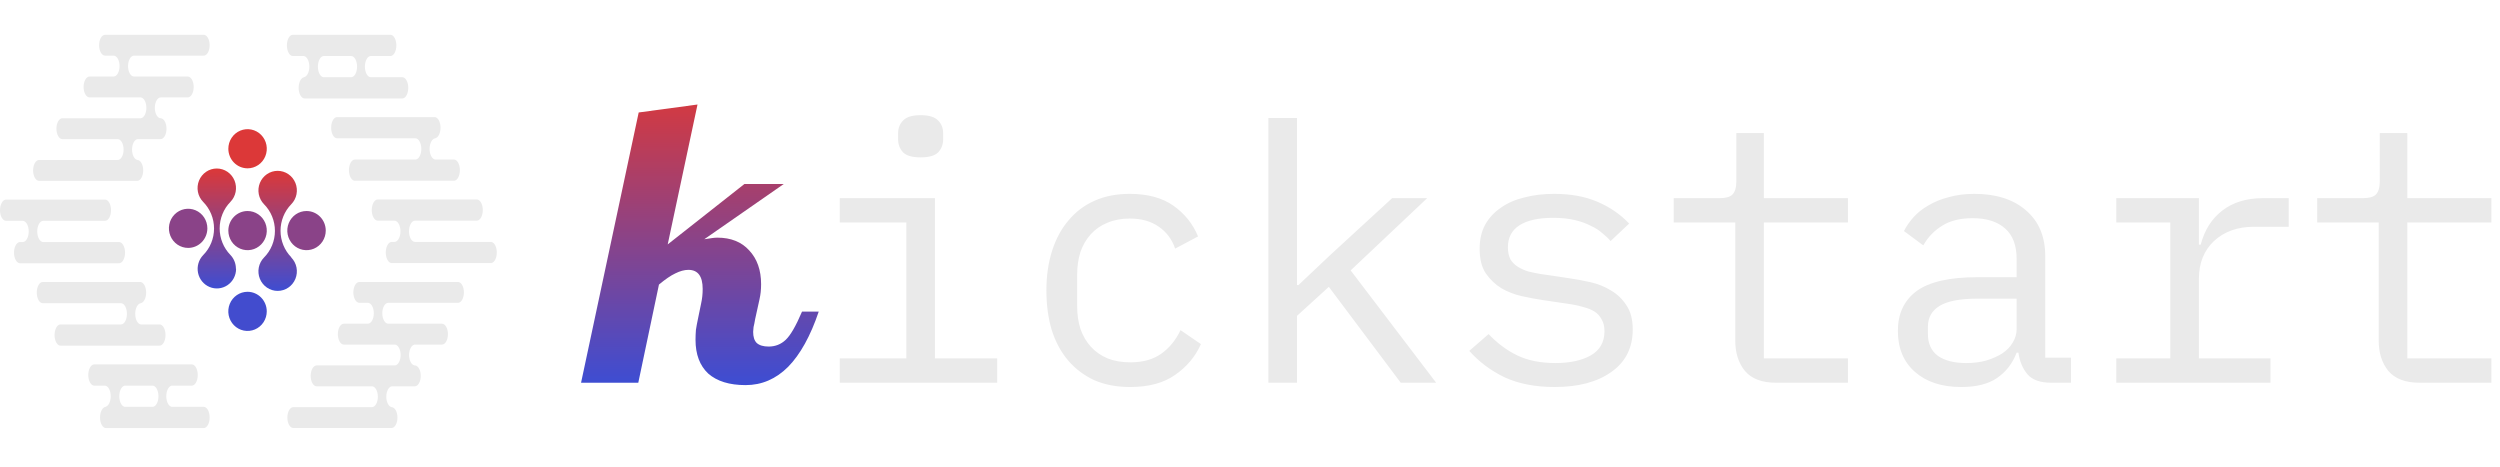 <svg width="712" height="133" viewBox="0 0 712 133" fill="none" xmlns="http://www.w3.org/2000/svg">
<path d="M198.651 29.766L190.162 69.609L212.008 52.404H223.213L200.575 68.138C201.632 67.987 202.386 67.874 202.839 67.798C203.367 67.723 203.858 67.685 204.311 67.685C208.159 67.685 211.177 68.892 213.366 71.307C215.63 73.722 216.762 76.929 216.762 80.928C216.762 81.683 216.724 82.438 216.648 83.192C216.573 83.871 216.46 84.551 216.309 85.23L215.064 90.889C214.913 91.795 214.762 92.549 214.611 93.153C214.535 93.757 214.498 94.21 214.498 94.511C214.498 95.945 214.837 97.002 215.516 97.681C216.271 98.36 217.403 98.7 218.912 98.7C220.799 98.7 222.421 98.058 223.779 96.775C225.138 95.493 226.685 92.814 228.42 88.739H233.174C230.835 95.681 227.93 100.926 224.459 104.472C220.987 107.944 216.95 109.679 212.347 109.679C207.744 109.679 204.197 108.585 201.707 106.397C199.292 104.133 198.085 100.926 198.085 96.775C198.085 95.87 198.123 94.927 198.198 93.945C198.349 92.965 198.538 91.946 198.764 90.889L199.67 86.475C199.821 85.796 199.934 85.117 200.009 84.437C200.085 83.758 200.122 83.041 200.122 82.287C200.122 80.476 199.783 79.117 199.104 78.212C198.425 77.306 197.406 76.854 196.048 76.854C194.916 76.854 193.671 77.193 192.312 77.872C191.029 78.476 189.482 79.532 187.671 81.042L181.785 109H165.486L181.899 32.03L198.651 29.766Z" fill="url(#paint0_linear_853_189)"/>
<path d="M262.194 44.82C259.817 44.82 258.153 44.345 257.202 43.394C256.252 42.376 255.776 41.119 255.776 39.625V37.995C255.776 36.501 256.252 35.278 257.202 34.328C258.153 33.309 259.817 32.8 262.194 32.8C264.571 32.8 266.235 33.309 267.186 34.328C268.137 35.278 268.612 36.501 268.612 37.995V39.625C268.612 41.119 268.137 42.376 267.186 43.394C266.235 44.345 264.571 44.82 262.194 44.82ZM239.171 102.073H258.119V63.361H239.171V56.434H266.269V102.073H283.995V109H239.171V102.073ZM321.852 110.222C318.048 110.222 314.653 109.577 311.664 108.287C308.744 106.929 306.265 105.061 304.228 102.684C302.19 100.307 300.628 97.421 299.542 94.025C298.523 90.629 298.013 86.86 298.013 82.717C298.013 78.574 298.557 74.805 299.643 71.409C300.73 68.013 302.292 65.127 304.33 62.75C306.367 60.305 308.846 58.437 311.766 57.147C314.687 55.857 318.014 55.211 321.75 55.211C326.843 55.211 330.986 56.332 334.178 58.573C337.37 60.814 339.713 63.735 341.207 67.334L334.687 70.798C333.737 68.081 332.141 65.976 329.899 64.482C327.726 62.988 325.01 62.241 321.75 62.241C319.373 62.241 317.233 62.648 315.332 63.463C313.498 64.21 311.936 65.297 310.646 66.723C309.355 68.149 308.37 69.847 307.691 71.817C307.08 73.786 306.774 75.925 306.774 78.235V87.199C306.774 89.508 307.08 91.648 307.691 93.617C308.37 95.587 309.355 97.285 310.646 98.711C311.936 100.137 313.532 101.258 315.434 102.073C317.335 102.82 319.509 103.193 321.953 103.193C325.485 103.193 328.405 102.378 330.714 100.748C333.024 99.118 334.857 96.877 336.216 94.025L342.022 97.998C340.46 101.529 338.015 104.45 334.687 106.759C331.428 109.068 327.149 110.222 321.852 110.222ZM361.236 33.614H369.386V81.189H369.794L378.962 72.53L396.484 56.434H406.468L384.667 77.012L409.015 109H398.929L378.453 81.698L369.386 89.95V109H361.236V33.614ZM442.796 110.222C437.295 110.222 432.541 109.306 428.534 107.472C424.595 105.57 421.233 103.057 418.449 99.933L423.95 95.145C426.463 97.794 429.213 99.832 432.202 101.258C435.19 102.684 438.789 103.397 443 103.397C447.075 103.397 450.403 102.684 452.984 101.258C455.632 99.764 456.957 97.454 456.957 94.33C456.957 92.972 456.685 91.852 456.142 90.969C455.666 90.018 454.987 89.271 454.104 88.727C453.221 88.184 452.236 87.777 451.15 87.505C450.063 87.165 448.909 86.894 447.686 86.69L439.435 85.468C437.601 85.196 435.597 84.822 433.424 84.347C431.319 83.871 429.383 83.124 427.617 82.106C425.852 81.019 424.357 79.593 423.135 77.827C421.98 76.061 421.403 73.752 421.403 70.9C421.403 68.251 421.912 65.976 422.931 64.074C424.018 62.105 425.512 60.475 427.414 59.184C429.315 57.826 431.556 56.841 434.137 56.23C436.718 55.551 439.536 55.211 442.593 55.211C447.347 55.211 451.455 55.959 454.919 57.453C458.451 58.947 461.473 61.018 463.986 63.667L458.688 68.659C458.077 67.912 457.296 67.164 456.345 66.417C455.462 65.602 454.342 64.889 452.984 64.278C451.693 63.599 450.165 63.056 448.399 62.648C446.634 62.241 444.596 62.037 442.287 62.037C438.144 62.037 434.952 62.75 432.711 64.176C430.538 65.602 429.451 67.674 429.451 70.39C429.451 71.749 429.689 72.903 430.164 73.854C430.707 74.737 431.421 75.45 432.303 75.993C433.186 76.537 434.171 76.978 435.258 77.318C436.412 77.589 437.567 77.827 438.721 78.031L446.973 79.253C448.875 79.525 450.878 79.898 452.984 80.374C455.089 80.849 457.024 81.63 458.79 82.717C460.556 83.736 462.016 85.128 463.171 86.894C464.393 88.659 465.004 90.969 465.004 93.821C465.004 99.05 462.967 103.091 458.892 105.944C454.885 108.796 449.52 110.222 442.796 110.222ZM505.816 109C501.809 109 498.854 107.879 496.953 105.638C495.119 103.397 494.202 100.511 494.202 96.979V63.361H476.68V56.434H489.72C491.485 56.434 492.708 56.094 493.387 55.415C494.134 54.668 494.508 53.412 494.508 51.646V37.893H502.352V56.434H526.292V63.361H502.352V102.073H526.292V109H505.816ZM584.217 109C581.025 109 578.75 108.185 577.392 106.555C576.034 104.925 575.185 102.888 574.845 100.443H574.336C573.181 103.499 571.314 105.91 568.733 107.676C566.22 109.374 562.824 110.222 558.546 110.222C553.044 110.222 548.664 108.796 545.404 105.944C542.144 103.091 540.514 99.186 540.514 94.228C540.514 89.339 542.28 85.569 545.812 82.921C549.411 80.272 555.184 78.948 563.13 78.948H574.336V73.752C574.336 69.881 573.249 66.995 571.076 65.093C568.903 63.123 565.812 62.139 561.806 62.139C558.274 62.139 555.388 62.852 553.146 64.278C550.905 65.636 549.105 67.504 547.747 69.881L542.246 65.806C542.925 64.448 543.842 63.123 544.997 61.833C546.151 60.543 547.577 59.422 549.275 58.471C550.973 57.453 552.909 56.672 555.082 56.128C557.255 55.517 559.666 55.211 562.315 55.211C568.495 55.211 573.385 56.773 576.984 59.898C580.652 63.022 582.486 67.368 582.486 72.937V101.869H589.82V109H584.217ZM559.972 103.397C562.077 103.397 563.979 103.159 565.677 102.684C567.442 102.141 568.971 101.461 570.261 100.646C571.551 99.764 572.536 98.745 573.215 97.59C573.962 96.368 574.336 95.077 574.336 93.719V85.06H563.13C558.24 85.06 554.674 85.739 552.433 87.097C550.192 88.456 549.071 90.425 549.071 93.006V95.145C549.071 97.862 550.022 99.933 551.924 101.36C553.893 102.718 556.576 103.397 559.972 103.397ZM602.718 102.073H618.101V63.361H602.718V56.434H626.251V69.677H626.76C627.847 65.534 629.884 62.309 632.873 59.999C635.929 57.622 639.8 56.434 644.486 56.434H651.821V64.584H641.939C637.253 64.584 633.45 65.942 630.53 68.659C627.677 71.375 626.251 74.941 626.251 79.355V102.073H646.625V109H602.718V102.073ZM689.066 109C685.059 109 682.105 107.879 680.203 105.638C678.37 103.397 677.453 100.511 677.453 96.979V63.361H659.931V56.434H672.971C674.736 56.434 675.959 56.094 676.638 55.415C677.385 54.668 677.759 53.412 677.759 51.646V37.893H685.603V56.434H709.543V63.361H685.603V102.073H709.543V109H689.066Z" fill="#EAEAEA"/>
<path d="M25.14 106.807C25.143 107.608 25.322 108.375 25.64 108.941C25.957 109.507 26.386 109.828 26.834 109.833H29.972C30.397 109.892 30.794 110.236 31.084 110.795C31.373 111.354 31.534 112.088 31.534 112.849C31.534 113.61 31.373 114.344 31.084 114.903C30.794 115.462 30.397 115.805 29.972 115.865H30.181C29.732 115.865 29.301 116.184 28.983 116.751C28.666 117.319 28.487 118.088 28.487 118.891C28.487 119.693 28.666 120.463 28.983 121.03C29.301 121.598 29.732 121.917 30.181 121.917H58.013C58.463 121.917 58.894 121.598 59.211 121.03C59.529 120.463 59.708 119.693 59.708 118.891C59.708 118.088 59.529 117.319 59.211 116.751C58.894 116.184 58.463 115.865 58.013 115.865H49.186C48.953 115.898 48.718 115.844 48.498 115.708C48.277 115.571 48.074 115.354 47.903 115.071C47.731 114.788 47.594 114.444 47.5 114.062C47.407 113.679 47.358 113.266 47.358 112.849C47.358 112.432 47.407 112.019 47.5 111.636C47.594 111.254 47.731 110.91 47.903 110.627C48.074 110.344 48.277 110.127 48.498 109.99C48.718 109.853 48.953 109.8 49.186 109.833H54.624C55.074 109.833 55.505 109.514 55.823 108.946C56.14 108.379 56.319 107.609 56.319 106.807C56.319 106.004 56.14 105.235 55.823 104.667C55.505 104.1 55.074 103.781 54.624 103.781H26.814C26.368 103.791 25.942 104.114 25.629 104.68C25.316 105.247 25.14 106.011 25.14 106.807ZM45.128 112.839C45.129 113.238 45.086 113.632 45.001 114C44.917 114.369 44.792 114.703 44.634 114.985C44.477 115.266 44.289 115.489 44.083 115.64C43.877 115.791 43.656 115.868 43.433 115.865H35.798C35.565 115.898 35.331 115.844 35.11 115.708C34.889 115.571 34.687 115.354 34.515 115.071C34.343 114.788 34.206 114.444 34.113 114.062C34.019 113.679 33.971 113.266 33.971 112.849C33.971 112.432 34.019 112.019 34.113 111.636C34.206 111.254 34.343 110.91 34.515 110.627C34.687 110.344 34.889 110.127 35.11 109.99C35.331 109.853 35.565 109.8 35.798 109.833H43.433C43.655 109.83 43.875 109.906 44.081 110.056C44.286 110.206 44.473 110.427 44.631 110.707C44.788 110.986 44.913 111.318 44.998 111.684C45.084 112.05 45.128 112.443 45.128 112.839Z" fill="#EAEAEA"/>
<path d="M81.705 12.93C81.708 13.731 81.887 14.498 82.204 15.064C82.522 15.63 82.951 15.951 83.4 15.956L86.537 15.956C86.962 16.015 87.359 16.359 87.648 16.918C87.938 17.477 88.099 18.211 88.099 18.972C88.099 19.733 87.938 20.467 87.648 21.026C87.359 21.585 86.962 21.928 86.537 21.988H86.746C86.297 21.988 85.866 22.307 85.548 22.874C85.231 23.442 85.052 24.212 85.052 25.014C85.052 25.816 85.231 26.586 85.548 27.153C85.866 27.721 86.297 28.04 86.746 28.04L114.578 28.04C115.028 28.04 115.459 27.721 115.776 27.153C116.094 26.586 116.273 25.816 116.273 25.014C116.273 24.212 116.094 23.442 115.776 22.874C115.459 22.307 115.028 21.988 114.578 21.988H105.751C105.518 22.021 105.283 21.967 105.063 21.831C104.842 21.694 104.639 21.477 104.468 21.194C104.296 20.911 104.159 20.567 104.065 20.185C103.972 19.802 103.923 19.389 103.923 18.972C103.923 18.555 103.972 18.142 104.065 17.759C104.159 17.377 104.296 17.033 104.468 16.75C104.639 16.467 104.842 16.25 105.063 16.113C105.283 15.976 105.518 15.923 105.751 15.956H111.189C111.639 15.956 112.07 15.637 112.388 15.069C112.705 14.502 112.884 13.732 112.884 12.93C112.884 12.127 112.705 11.358 112.388 10.79C112.07 10.223 111.639 9.904 111.189 9.904L83.379 9.904C82.933 9.914 82.507 10.237 82.194 10.803C81.881 11.37 81.705 12.134 81.705 12.93ZM101.693 18.962C101.694 19.36 101.651 19.755 101.566 20.123C101.482 20.492 101.357 20.826 101.199 21.108C101.042 21.389 100.854 21.612 100.648 21.763C100.442 21.914 100.221 21.991 99.998 21.988L92.363 21.988C92.13 22.021 91.896 21.967 91.675 21.831C91.454 21.694 91.251 21.477 91.08 21.194C90.908 20.911 90.771 20.567 90.678 20.185C90.584 19.802 90.535 19.389 90.535 18.972C90.535 18.555 90.584 18.142 90.678 17.759C90.771 17.377 90.908 17.033 91.08 16.75C91.251 16.467 91.454 16.25 91.675 16.113C91.896 15.976 92.13 15.923 92.363 15.956L99.998 15.956C100.22 15.953 100.44 16.029 100.646 16.179C100.851 16.329 101.038 16.55 101.196 16.83C101.353 17.109 101.478 17.442 101.563 17.807C101.649 18.173 101.693 18.566 101.693 18.962Z" fill="#EAEAEA"/>
<path d="M10.475 83.339C10.475 83.734 10.519 84.125 10.604 84.49C10.689 84.855 10.813 85.187 10.97 85.466C11.127 85.746 11.313 85.968 11.518 86.119C11.723 86.27 11.943 86.348 12.165 86.348H34.45C34.901 86.348 35.333 86.666 35.652 87.234C35.971 87.802 36.15 88.572 36.15 89.375C36.15 90.178 35.971 90.948 35.652 91.516C35.333 92.083 34.901 92.402 34.45 92.402H17.372C17.138 92.369 16.903 92.423 16.681 92.56C16.459 92.697 16.256 92.913 16.084 93.197C15.912 93.481 15.774 93.824 15.68 94.207C15.586 94.589 15.538 95.002 15.538 95.42C15.538 95.838 15.586 96.251 15.68 96.633C15.774 97.016 15.912 97.36 16.084 97.643C16.256 97.927 16.459 98.144 16.681 98.28C16.903 98.417 17.138 98.471 17.372 98.438H45.304C45.537 98.471 45.773 98.417 45.994 98.28C46.216 98.144 46.419 97.927 46.591 97.643C46.764 97.36 46.901 97.016 46.995 96.633C47.089 96.251 47.138 95.838 47.138 95.42C47.138 95.002 47.089 94.589 46.995 94.207C46.901 93.824 46.764 93.481 46.591 93.197C46.419 92.913 46.216 92.697 45.994 92.56C45.773 92.423 45.537 92.369 45.304 92.402H40.213C39.762 92.402 39.329 92.083 39.01 91.516C38.691 90.948 38.512 90.178 38.512 89.375C38.512 88.572 38.691 87.802 39.01 87.234C39.329 86.666 39.762 86.348 40.213 86.348H40.055C40.482 86.288 40.88 85.944 41.17 85.385C41.461 84.825 41.622 84.091 41.622 83.33C41.622 82.568 41.461 81.834 41.17 81.275C40.88 80.716 40.482 80.372 40.055 80.312H12.113C11.672 80.336 11.254 80.666 10.948 81.232C10.642 81.798 10.472 82.554 10.475 83.339Z" fill="#EAEAEA"/>
<path d="M94.314 36.377C94.314 36.773 94.357 37.164 94.442 37.529C94.527 37.894 94.652 38.225 94.808 38.505C94.966 38.784 95.152 39.006 95.357 39.157C95.562 39.308 95.782 39.386 96.004 39.386L118.288 39.386C118.739 39.386 119.172 39.705 119.491 40.273C119.81 40.84 119.989 41.61 119.989 42.413C119.989 43.216 119.81 43.986 119.491 44.554C119.172 45.122 118.739 45.44 118.288 45.44L101.21 45.44C100.976 45.408 100.741 45.462 100.519 45.598C100.298 45.735 100.094 45.952 99.922 46.235C99.75 46.519 99.612 46.863 99.519 47.245C99.424 47.628 99.376 48.041 99.376 48.458C99.376 48.876 99.424 49.289 99.519 49.672C99.612 50.054 99.75 50.398 99.922 50.681C100.094 50.965 100.298 51.182 100.519 51.319C100.741 51.456 100.976 51.509 101.21 51.476L129.142 51.476C129.376 51.509 129.611 51.456 129.833 51.319C130.054 51.182 130.257 50.965 130.43 50.681C130.602 50.398 130.739 50.054 130.834 49.672C130.927 49.289 130.976 48.876 130.976 48.458C130.976 48.041 130.927 47.628 130.834 47.245C130.739 46.863 130.602 46.519 130.43 46.235C130.257 45.952 130.054 45.735 129.833 45.598C129.611 45.462 129.376 45.408 129.142 45.44H124.051C123.6 45.44 123.167 45.122 122.849 44.554C122.53 43.986 122.351 43.216 122.351 42.413C122.351 41.61 122.53 40.84 122.849 40.273C123.167 39.705 123.6 39.386 124.051 39.386H123.894C124.32 39.326 124.718 38.982 125.009 38.423C125.299 37.864 125.461 37.13 125.461 36.368C125.461 35.606 125.299 34.873 125.009 34.313C124.718 33.754 124.32 33.41 123.894 33.35L95.951 33.35C95.51 33.375 95.092 33.705 94.786 34.27C94.48 34.836 94.311 35.592 94.314 36.377Z" fill="#EAEAEA"/>
<path d="M0 59.867C0 60.669 0.181 61.438 0.503 62.005C0.825 62.572 1.261 62.891 1.716 62.891H6.463C6.918 62.891 7.354 63.21 7.676 63.777C7.998 64.344 8.179 65.113 8.179 65.915C8.179 66.717 7.998 67.486 7.676 68.053C7.354 68.621 6.918 68.939 6.463 68.939H5.573C5.142 68.999 4.74 69.343 4.447 69.901C4.154 70.46 3.991 71.193 3.991 71.954C3.991 72.715 4.154 73.448 4.447 74.007C4.74 74.566 5.142 74.909 5.573 74.969H33.764C34 75.001 34.237 74.948 34.461 74.811C34.685 74.674 34.89 74.458 35.064 74.175C35.237 73.892 35.376 73.548 35.471 73.166C35.566 72.784 35.615 72.371 35.615 71.954C35.615 71.537 35.566 71.124 35.471 70.742C35.376 70.36 35.237 70.016 35.064 69.733C34.89 69.45 34.685 69.233 34.461 69.097C34.237 68.96 34 68.906 33.764 68.939H12.321C11.866 68.939 11.429 68.621 11.108 68.053C10.786 67.486 10.605 66.717 10.605 65.915C10.605 65.113 10.786 64.344 11.108 63.777C11.429 63.21 11.866 62.891 12.321 62.891H29.908C30.363 62.891 30.799 62.572 31.121 62.005C31.443 61.438 31.624 60.669 31.624 59.867C31.624 59.065 31.443 58.296 31.121 57.728C30.799 57.161 30.363 56.843 29.908 56.843H1.716C1.262 56.848 0.827 57.168 0.506 57.734C0.184 58.3 0.003 59.066 0 59.867Z" fill="#EAEAEA"/>
<path d="M105.875 59.825C105.875 60.627 106.055 61.396 106.377 61.963C106.699 62.53 107.136 62.849 107.591 62.849H112.337C112.792 62.849 113.229 63.168 113.551 63.735C113.872 64.302 114.053 65.071 114.053 65.873C114.053 66.675 113.872 67.444 113.551 68.011C113.229 68.579 112.792 68.897 112.337 68.897H111.447C111.017 68.957 110.615 69.301 110.321 69.859C110.028 70.418 109.866 71.151 109.866 71.912C109.866 72.673 110.028 73.406 110.321 73.965C110.615 74.524 111.017 74.867 111.447 74.927L139.638 74.927C139.874 74.96 140.112 74.906 140.335 74.769C140.559 74.633 140.764 74.416 140.938 74.133C141.112 73.85 141.251 73.506 141.346 73.124C141.44 72.742 141.489 72.329 141.489 71.912C141.489 71.495 141.44 71.082 141.346 70.7C141.251 70.318 141.112 69.974 140.938 69.691C140.764 69.408 140.559 69.192 140.335 69.055C140.112 68.918 139.874 68.865 139.638 68.897L118.196 68.897C117.74 68.897 117.304 68.579 116.982 68.011C116.66 67.444 116.479 66.675 116.479 65.873C116.479 65.071 116.66 64.302 116.982 63.735C117.304 63.168 117.74 62.849 118.196 62.849L135.782 62.849C136.237 62.849 136.674 62.53 136.996 61.963C137.318 61.396 137.498 60.627 137.498 59.825C137.498 59.023 137.318 58.254 136.996 57.687C136.674 57.12 136.237 56.801 135.782 56.801L107.591 56.801C107.137 56.806 106.702 57.126 106.38 57.692C106.059 58.258 105.877 59.025 105.875 59.825Z" fill="#EAEAEA"/>
<path d="M28.22 12.889C28.222 13.674 28.403 14.427 28.722 14.98C29.04 15.534 29.472 15.845 29.921 15.845H32.348C32.799 15.845 33.232 16.159 33.551 16.716C33.87 17.274 34.049 18.031 34.049 18.82C34.049 19.609 33.87 20.366 33.551 20.924C33.232 21.482 32.799 21.795 32.348 21.795H25.509C25.058 21.795 24.625 22.109 24.306 22.667C23.987 23.224 23.808 23.981 23.808 24.77C23.808 25.559 23.987 26.316 24.306 26.874C24.625 27.432 25.058 27.745 25.509 27.745L40.121 27.745C40.547 27.804 40.946 28.142 41.236 28.692C41.527 29.242 41.689 29.963 41.689 30.711C41.689 31.46 41.527 32.181 41.236 32.731C40.946 33.28 40.547 33.618 40.121 33.677H17.768C17.317 33.677 16.884 33.99 16.565 34.549C16.246 35.106 16.066 35.863 16.066 36.652C16.066 37.441 16.246 38.198 16.565 38.756C16.884 39.314 17.317 39.627 17.768 39.627H33.367C33.6 39.595 33.836 39.648 34.057 39.782C34.279 39.917 34.483 40.13 34.655 40.408C34.828 40.687 34.965 41.025 35.059 41.401C35.153 41.777 35.202 42.183 35.202 42.593C35.202 43.003 35.153 43.409 35.059 43.785C34.965 44.161 34.828 44.499 34.655 44.778C34.483 45.056 34.279 45.269 34.057 45.404C33.836 45.538 33.6 45.591 33.367 45.559H11.129C10.678 45.559 10.245 45.872 9.926 46.43C9.607 46.988 9.428 47.745 9.428 48.534C9.428 49.323 9.607 50.08 9.926 50.638C10.245 51.196 10.678 51.509 11.129 51.509H39.081C39.532 51.509 39.965 51.196 40.284 50.638C40.603 50.08 40.782 49.323 40.782 48.534C40.782 47.745 40.603 46.988 40.284 46.43C39.965 45.872 39.532 45.559 39.081 45.559H39.175C38.748 45.5 38.35 45.162 38.059 44.612C37.769 44.063 37.607 43.342 37.607 42.593C37.607 41.844 37.769 41.123 38.059 40.574C38.35 40.024 38.748 39.686 39.175 39.627H45.719C46.17 39.627 46.603 39.314 46.922 38.756C47.242 38.198 47.421 37.441 47.421 36.652C47.421 35.863 47.242 35.106 46.922 34.549C46.603 33.99 46.17 33.677 45.719 33.677H45.929C45.695 33.709 45.46 33.657 45.238 33.522C45.017 33.388 44.813 33.174 44.641 32.896C44.468 32.617 44.331 32.279 44.237 31.904C44.143 31.528 44.094 31.122 44.094 30.711C44.094 30.301 44.143 29.895 44.237 29.519C44.331 29.143 44.468 28.805 44.641 28.526C44.813 28.248 45.017 28.035 45.238 27.9C45.46 27.766 45.695 27.713 45.929 27.745H53.461C53.912 27.745 54.345 27.432 54.664 26.874C54.983 26.316 55.162 25.559 55.162 24.77C55.162 23.981 54.983 23.224 54.664 22.667C54.345 22.109 53.912 21.795 53.461 21.795H38.167C37.715 21.795 37.283 21.482 36.964 20.924C36.645 20.366 36.465 19.609 36.465 18.82C36.465 18.031 36.645 17.274 36.964 16.716C37.283 16.159 37.715 15.845 38.167 15.845L57.872 15.845C58.106 15.877 58.342 15.825 58.563 15.69C58.785 15.556 58.989 15.343 59.161 15.064C59.333 14.786 59.471 14.448 59.565 14.072C59.659 13.696 59.708 13.29 59.708 12.879C59.708 12.469 59.659 12.063 59.565 11.687C59.471 11.311 59.333 10.973 59.161 10.695C58.989 10.416 58.785 10.203 58.563 10.068C58.342 9.934 58.106 9.881 57.872 9.914L29.911 9.914C29.461 9.918 29.031 10.234 28.714 10.791C28.397 11.349 28.22 12.103 28.22 12.889Z" fill="#EAEAEA"/>
<path d="M100.632 83.283C100.634 84.069 100.815 84.821 101.134 85.374C101.452 85.928 101.884 86.24 102.333 86.239H104.76C105.211 86.239 105.644 86.553 105.963 87.111C106.282 87.669 106.461 88.425 106.461 89.214C106.461 90.003 106.282 90.76 105.963 91.318C105.644 91.876 105.211 92.189 104.76 92.189H97.921C97.47 92.189 97.037 92.503 96.718 93.061C96.399 93.619 96.22 94.376 96.22 95.164C96.22 95.954 96.399 96.71 96.718 97.268C97.037 97.826 97.47 98.139 97.921 98.139H112.533C112.96 98.198 113.358 98.536 113.649 99.086C113.939 99.636 114.101 100.357 114.101 101.105C114.101 101.854 113.939 102.575 113.649 103.125C113.358 103.674 112.96 104.013 112.533 104.071H90.18C89.729 104.071 89.296 104.385 88.977 104.943C88.658 105.501 88.478 106.257 88.478 107.046C88.478 107.835 88.658 108.592 88.977 109.15C89.296 109.708 89.729 110.021 90.18 110.021H105.779C106.013 109.989 106.248 110.042 106.47 110.176C106.691 110.311 106.895 110.524 107.067 110.802C107.24 111.081 107.377 111.419 107.471 111.795C107.565 112.171 107.614 112.577 107.614 112.987C107.614 113.398 107.565 113.804 107.471 114.18C107.377 114.555 107.24 114.893 107.067 115.172C106.895 115.451 106.691 115.664 106.47 115.798C106.248 115.932 106.013 115.985 105.779 115.953H83.541C83.09 115.953 82.657 116.266 82.338 116.824C82.019 117.382 81.84 118.139 81.84 118.928C81.84 119.717 82.019 120.474 82.338 121.032C82.657 121.59 83.09 121.903 83.541 121.903L111.493 121.903C111.944 121.903 112.377 121.59 112.696 121.032C113.015 120.474 113.194 119.717 113.194 118.928C113.194 118.139 113.015 117.382 112.696 116.824C112.377 116.266 111.944 115.953 111.493 115.953H111.587C111.16 115.894 110.762 115.556 110.471 115.007C110.181 114.457 110.019 113.736 110.019 112.987C110.019 112.239 110.181 111.518 110.471 110.968C110.762 110.418 111.16 110.08 111.587 110.021H118.131C118.583 110.021 119.015 109.708 119.335 109.15C119.654 108.592 119.833 107.835 119.833 107.046C119.833 106.257 119.654 105.501 119.335 104.943C119.015 104.385 118.583 104.071 118.131 104.071H118.341C118.107 104.103 117.872 104.051 117.65 103.916C117.429 103.782 117.225 103.569 117.053 103.29C116.88 103.012 116.743 102.674 116.649 102.298C116.555 101.922 116.506 101.516 116.506 101.105C116.506 100.695 116.555 100.289 116.649 99.913C116.743 99.537 116.88 99.199 117.053 98.921C117.225 98.642 117.429 98.429 117.65 98.294C117.872 98.16 118.107 98.107 118.341 98.139H125.873C126.324 98.139 126.757 97.826 127.076 97.268C127.395 96.71 127.574 95.954 127.574 95.164C127.574 94.376 127.395 93.619 127.076 93.061C126.757 92.503 126.324 92.189 125.873 92.189L110.579 92.189C110.128 92.189 109.695 91.876 109.376 91.318C109.057 90.76 108.877 90.003 108.877 89.214C108.877 88.425 109.057 87.669 109.376 87.111C109.695 86.553 110.128 86.239 110.579 86.239L130.285 86.239C130.519 86.272 130.754 86.219 130.976 86.084C131.197 85.95 131.401 85.737 131.573 85.458C131.746 85.18 131.883 84.842 131.977 84.466C132.071 84.09 132.12 83.684 132.12 83.274C132.12 82.863 132.071 82.457 131.977 82.081C131.883 81.705 131.746 81.367 131.573 81.089C131.401 80.81 131.197 80.597 130.976 80.463C130.754 80.328 130.519 80.275 130.285 80.308L102.323 80.308C101.873 80.312 101.443 80.628 101.126 81.185C100.809 81.743 100.632 82.497 100.632 83.283Z" fill="#EAEAEA"/>
<path d="M65.031 65.673C65.031 66.776 65.353 67.855 65.955 68.772C66.557 69.689 67.413 70.404 68.414 70.826C69.415 71.248 70.516 71.357 71.579 71.141C72.641 70.925 73.617 70.393 74.382 69.612C75.148 68.831 75.668 67.836 75.878 66.754C76.088 65.671 75.978 64.55 75.562 63.531C75.146 62.512 74.443 61.642 73.541 61.031C72.639 60.42 71.579 60.094 70.496 60.097C69.045 60.1 67.656 60.688 66.631 61.734C65.607 62.779 65.031 64.196 65.031 65.673Z" fill="#8A4388"/>
<path d="M70.495 83.102C69.412 83.102 68.354 83.429 67.453 84.041C66.553 84.654 65.851 85.525 65.437 86.544C65.022 87.563 64.914 88.684 65.125 89.766C65.337 90.847 65.858 91.841 66.624 92.621C67.389 93.401 68.365 93.932 69.427 94.147C70.489 94.362 71.59 94.252 72.591 93.83C73.591 93.407 74.447 92.693 75.048 91.776C75.65 90.859 75.971 89.781 75.971 88.678C75.971 87.199 75.394 85.781 74.367 84.735C73.34 83.689 71.948 83.102 70.495 83.102Z" fill="#424CCE"/>
<path d="M87.298 60.097C86.215 60.097 85.157 60.424 84.256 61.036C83.356 61.649 82.654 62.52 82.24 63.539C81.825 64.558 81.717 65.679 81.928 66.761C82.139 67.843 82.661 68.836 83.427 69.616C84.192 70.396 85.168 70.927 86.23 71.142C87.292 71.357 88.393 71.247 89.394 70.825C90.394 70.403 91.249 69.688 91.851 68.771C92.452 67.854 92.774 66.776 92.774 65.673C92.774 64.194 92.197 62.776 91.17 61.73C90.143 60.684 88.75 60.097 87.298 60.097Z" fill="#8A4388"/>
<path d="M70.496 47.94C71.579 47.942 72.639 47.617 73.541 47.005C74.443 46.394 75.146 45.524 75.562 44.505C75.978 43.486 76.088 42.365 75.878 41.282C75.668 40.2 75.148 39.205 74.382 38.424C73.617 37.644 72.641 37.111 71.579 36.895C70.516 36.679 69.415 36.789 68.414 37.211C67.413 37.632 66.557 38.347 65.955 39.264C65.353 40.181 65.031 41.26 65.031 42.364C65.031 43.84 65.607 45.257 66.631 46.303C67.656 47.348 69.045 47.937 70.496 47.94Z" fill="#DC3838"/>
<path d="M59.057 65.03C59.057 63.927 58.736 62.849 58.135 61.931C57.533 61.015 56.678 60.3 55.677 59.878C54.677 59.456 53.576 59.345 52.514 59.56C51.452 59.776 50.476 60.307 49.71 61.087C48.944 61.866 48.423 62.86 48.212 63.942C48 65.023 48.109 66.145 48.523 67.163C48.938 68.183 49.639 69.053 50.54 69.666C51.44 70.279 52.499 70.606 53.582 70.606C55.034 70.606 56.427 70.018 57.454 68.973C58.48 67.927 59.057 66.508 59.057 65.03Z" fill="#8A4388"/>
<path d="M82.953 73.27C80.995 71.263 79.895 68.548 79.895 65.718C79.895 62.888 80.995 60.174 82.953 58.167C83.717 57.386 84.236 56.392 84.446 55.311C84.655 54.23 84.546 53.11 84.131 52.092C83.716 51.075 83.014 50.205 82.114 49.593C81.214 48.982 80.156 48.655 79.074 48.655C77.992 48.655 76.934 48.982 76.034 49.593C75.134 50.205 74.433 51.075 74.018 52.092C73.603 53.11 73.493 54.23 73.702 55.311C73.912 56.392 74.431 57.386 75.195 58.167C76.179 59.159 76.96 60.341 77.493 61.643C78.026 62.945 78.3 64.341 78.3 65.752C78.3 67.163 78.026 68.559 77.493 69.861C76.96 71.163 76.179 72.345 75.195 73.338C74.431 74.118 73.912 75.112 73.702 76.193C73.493 77.274 73.603 78.394 74.018 79.412C74.433 80.429 75.134 81.299 76.034 81.911C76.934 82.522 77.992 82.849 79.074 82.849C80.156 82.849 81.214 82.522 82.114 81.911C83.014 81.299 83.716 80.429 84.131 79.412C84.546 78.394 84.655 77.274 84.446 76.193C84.236 75.112 83.717 74.118 82.953 73.338V73.27Z" fill="url(#paint1_linear_853_189)"/>
<path d="M67.192 76.521C67.186 75.057 66.622 73.652 65.618 72.604C63.66 70.597 62.56 67.882 62.56 65.052C62.56 62.222 63.66 59.508 65.618 57.5C66.382 56.72 66.901 55.726 67.111 54.645C67.32 53.564 67.211 52.444 66.796 51.426C66.381 50.409 65.679 49.539 64.779 48.927C63.879 48.316 62.821 47.989 61.739 47.989C60.657 47.989 59.599 48.316 58.699 48.927C57.799 49.539 57.098 50.409 56.682 51.426C56.267 52.444 56.158 53.564 56.367 54.645C56.577 55.726 57.096 56.72 57.86 57.5C58.842 58.493 59.622 59.674 60.154 60.975C60.686 62.276 60.959 63.671 60.959 65.08C60.959 66.49 60.686 67.885 60.154 69.186C59.622 70.487 58.842 71.668 57.86 72.66C57.229 73.312 56.766 74.112 56.511 74.99C56.256 75.867 56.217 76.795 56.397 77.691C56.577 78.587 56.971 79.425 57.544 80.13C58.118 80.834 58.852 81.385 59.684 81.732C60.515 82.079 61.417 82.213 62.311 82.121C63.205 82.029 64.063 81.714 64.809 81.205C65.556 80.696 66.168 80.007 66.591 79.2C67.014 78.393 67.236 77.492 67.237 76.577L67.192 76.521Z" fill="url(#paint2_linear_853_189)"/>
<defs>
<linearGradient id="paint0_linear_853_189" x1="443.787" y1="24" x2="443.787" y2="109" gradientUnits="userSpaceOnUse">
<stop stop-color="#DC3838"/>
<stop offset="0.52" stop-color="#8A4388"/>
<stop offset="1" stop-color="#3E4DD2"/>
</linearGradient>
<linearGradient id="paint1_linear_853_189" x1="79.074" y1="48.655" x2="79.074" y2="82.849" gradientUnits="userSpaceOnUse">
<stop stop-color="#DC3838"/>
<stop offset="0.52" stop-color="#8A4388"/>
<stop offset="1" stop-color="#3E4DD2"/>
</linearGradient>
<linearGradient id="paint2_linear_853_189" x1="61.75" y1="47.989" x2="61.75" y2="82.149" gradientUnits="userSpaceOnUse">
<stop stop-color="#DC3838"/>
<stop offset="0.52" stop-color="#8A4388"/>
<stop offset="1" stop-color="#3E4DD2"/>
</linearGradient>
</defs>
</svg>

